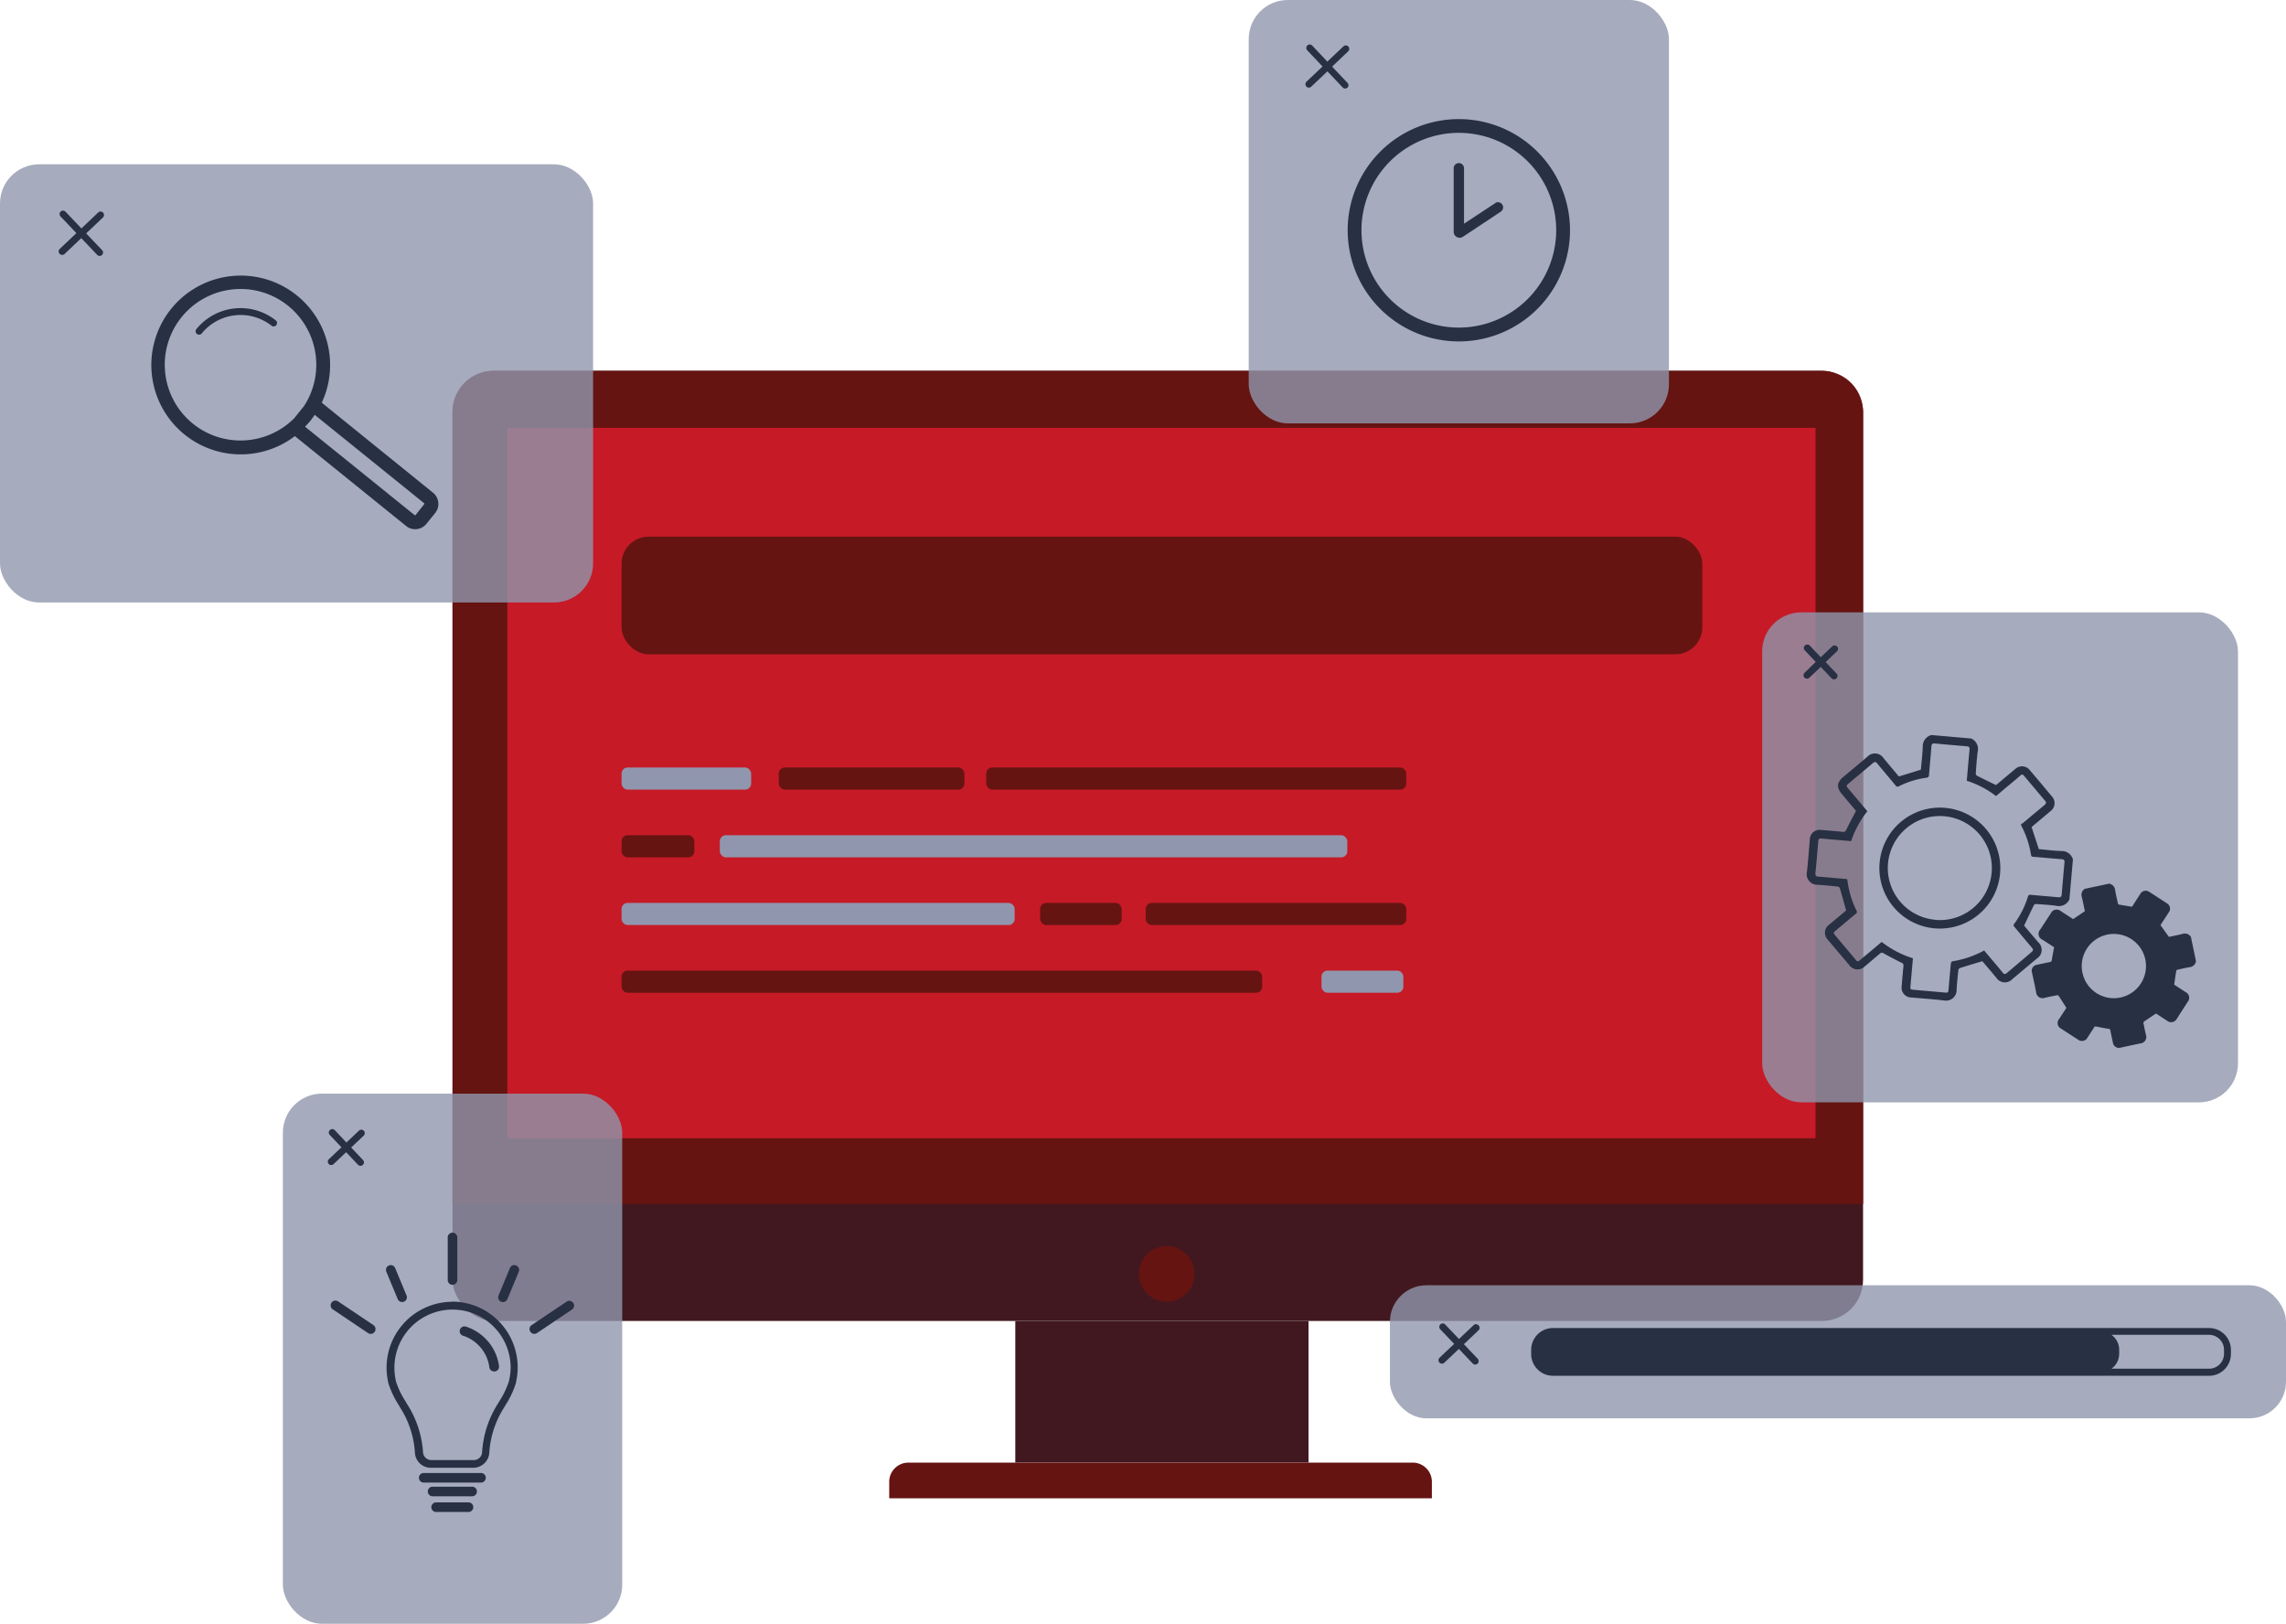 <svg xmlns="http://www.w3.org/2000/svg" viewBox="0 0 547.04 388.56"><defs><style>.cls-1{fill:#41181f;}.cls-2{fill:#651411;}.cls-3{fill:#c61a27;}.cls-4,.cls-5{fill:#9096ad;}.cls-5{opacity:0.8;}.cls-6{fill:#283043;}</style></defs><g id="Capa_2" data-name="Capa 2"><g id="Capa_1-2" data-name="Capa 1"><rect class="cls-1" x="108.29" y="88.74" width="337.54" height="227.36" rx="9.84"/><path class="cls-2" d="M118.13,88.74H436a9.84,9.84,0,0,1,9.84,9.84V288.12a0,0,0,0,1,0,0H108.29a0,0,0,0,1,0,0V98.58a9.84,9.84,0,0,1,9.84-9.84Z"/><rect class="cls-3" x="121.41" y="102.39" width="313.05" height="169.99"/><rect class="cls-1" x="242.96" y="316.1" width="70.17" height="33.89"/><path class="cls-2" d="M217.38,350H338.06a4.59,4.59,0,0,1,4.59,4.59v3.94a0,0,0,0,1,0,0H212.79a0,0,0,0,1,0,0v-3.94A4.59,4.59,0,0,1,217.38,350Z"/><circle class="cls-2" cx="279.19" cy="304.84" r="6.67"/><rect class="cls-2" x="148.74" y="128.41" width="258.62" height="28.16" rx="6.48"/><rect class="cls-2" x="186.36" y="183.66" width="44.42" height="5.3" rx="1.45"/><rect class="cls-2" x="236.01" y="183.66" width="100.51" height="5.3" rx="1.45"/><rect class="cls-2" x="148.74" y="199.86" width="17.42" height="5.3" rx="1.45"/><rect class="cls-2" x="148.74" y="232.26" width="153.3" height="5.3" rx="1.45"/><rect class="cls-2" x="248.9" y="216.06" width="19.51" height="5.3" rx="1.45"/><rect class="cls-2" x="274.16" y="216.06" width="62.36" height="5.3" rx="1.45"/><rect class="cls-4" x="148.74" y="183.66" width="31.01" height="5.3" rx="1.45"/><rect class="cls-4" x="148.74" y="216.06" width="94.07" height="5.3" rx="1.45"/><rect class="cls-4" x="316.23" y="232.26" width="19.6" height="5.3" rx="1.45"/><rect class="cls-4" x="172.25" y="199.86" width="150.16" height="5.3" rx="1.45"/><rect class="cls-5" x="67.69" y="261.7" width="81.21" height="126.86" rx="9.36"/><rect class="cls-5" x="421.69" y="146.53" width="113.86" height="117.26" rx="9.36"/><rect class="cls-5" x="332.61" y="307.56" width="214.43" height="31.84" rx="8.74"/><path class="cls-6" d="M108.25,311.51a15.78,15.78,0,0,0-15.37,19.18v0l0,.11a21.44,21.44,0,0,0,2.51,5.39l.4.69a22.52,22.52,0,0,1,3.51,10.87,3.8,3.8,0,0,0,3.89,3.48h10a3.84,3.84,0,0,0,3.89-3.48,22.63,22.63,0,0,1,3.51-10.87l.4-.69a21,21,0,0,0,2.51-5.38l0-.11v-.05a15.74,15.74,0,0,0-15.37-19.18Zm13.57,18.82,0,.1v0a20.59,20.59,0,0,1-2.3,4.84l-.41.69a24.28,24.28,0,0,0-3.75,11.7,2,2,0,0,1-2.06,1.73h-10a2,2,0,0,1-2.06-1.73A24.18,24.18,0,0,0,97.42,336l-.4-.69a19.82,19.82,0,0,1-2.3-4.84v0l0-.1a14.39,14.39,0,0,1-.34-3.08,13.91,13.91,0,0,1,27.82,0A13.76,13.76,0,0,1,121.82,330.33Z"/><path class="cls-6" d="M115.1,352.48H101.4a1.15,1.15,0,0,0,0,2.3h13.7a1.15,1.15,0,1,0,0-2.3Z"/><path class="cls-6" d="M112.87,355.76h-9.24a1.15,1.15,0,1,0,0,2.29h9.24a1.15,1.15,0,1,0,0-2.29Z"/><path class="cls-6" d="M112,359.52h-7.52a1.15,1.15,0,1,0,0,2.29H112a1.15,1.15,0,1,0,0-2.29Z"/><path class="cls-6" d="M115,319.3a11.35,11.35,0,0,0-3.56-1.86,1.14,1.14,0,0,0-.59,2.21,9.18,9.18,0,0,1,6.25,7.53,1.16,1.16,0,0,0,1.14,1l.17,0a1.13,1.13,0,0,0,1-1.3A11.48,11.48,0,0,0,115,319.3Z"/><path class="cls-6" d="M108.29,307.45a1.15,1.15,0,0,0,1.14-1.15V296.23a1.15,1.15,0,1,0-2.29,0V306.3A1.15,1.15,0,0,0,108.29,307.45Z"/><path class="cls-6" d="M123.52,302.82a1.15,1.15,0,0,0-1.5.62L119.3,310a1.15,1.15,0,0,0,.62,1.5,1.11,1.11,0,0,0,.44.08,1.15,1.15,0,0,0,1.06-.7l2.72-6.55A1.16,1.16,0,0,0,123.52,302.82Z"/><path class="cls-6" d="M137.18,311.79a1.14,1.14,0,0,0-1.59-.31l-8.37,5.61a1.15,1.15,0,0,0-.31,1.59,1.15,1.15,0,0,0,1.59.32l8.36-5.62A1.14,1.14,0,0,0,137.18,311.79Z"/><path class="cls-6" d="M96.22,311.57a1.11,1.11,0,0,0,.44-.08,1.14,1.14,0,0,0,.62-1.5l-2.72-6.55a1.14,1.14,0,1,0-2.11.88l2.72,6.55A1.14,1.14,0,0,0,96.22,311.57Z"/><path class="cls-6" d="M81,311.48a1.15,1.15,0,1,0-1.28,1.9L88.08,319a1.16,1.16,0,0,0,.64.19,1.15,1.15,0,0,0,.64-2.1Z"/><path class="cls-6" d="M79.83,278.56l3-2.84,2.84,3a.82.82,0,0,0,1.2-1.13l-2.84-3,3-2.83a.82.82,0,1,0-1.13-1.2l-3,2.84-2.83-3a.83.83,0,0,0-1.2,1.14l2.84,3-3,2.84a.82.82,0,0,0,.57,1.42A.89.89,0,0,0,79.83,278.56Z"/><rect class="cls-5" x="298.82" width="100.56" height="101.31" rx="9.36"/><rect class="cls-5" y="39.32" width="141.93" height="104.85" rx="9.36"/><path class="cls-6" d="M353.78,317.12a.82.82,0,0,0-1.16,0l-3.49,3.3-3.3-3.48a.82.82,0,0,0-1.16,0,.83.83,0,0,0,0,1.17l3.31,3.48-3.49,3.3a.83.83,0,0,0,.57,1.43.85.85,0,0,0,.57-.23l3.48-3.3,3.3,3.48a.83.83,0,0,0,.6.26.82.82,0,0,0,.6-1.39l-3.3-3.48,3.48-3.3A.82.82,0,0,0,353.78,317.12Z"/><path class="cls-6" d="M528.63,317.79h-157a5.23,5.23,0,0,0-5.22,5.23V324a5.22,5.22,0,0,0,5.22,5.22h157a5.23,5.23,0,0,0,5.23-5.22V323A5.24,5.24,0,0,0,528.63,317.79Zm3.58,6.16a3.59,3.59,0,0,1-3.58,3.58H505.27a4.39,4.39,0,0,0,1.85-3.58V323a4.39,4.39,0,0,0-1.85-3.58h23.36a3.59,3.59,0,0,1,3.58,3.58Z"/><path class="cls-6" d="M495.21,215.23a2.76,2.76,0,0,1-3.16,1.52c-1.57-.21-3.15-.31-4.73-.42a.7.7,0,0,0-.59.23c-.8,1.61-1.55,3.23-2.36,4.94,1.07,1.27,2.24,2.65,3.4,4a2.43,2.43,0,0,1-.36,3.88l-5.85,4.91a2.45,2.45,0,0,1-3.85-.33q-1.66-2-3.34-3.95s-.06,0,0,0c-1.86.56-3.63,1.09-5.38,1.65a.68.68,0,0,0-.36.5c-.16,1.57-.34,3.14-.41,4.72a2.54,2.54,0,0,1-3,2.53c-2.59-.31-5.19-.48-7.79-.71a2.35,2.35,0,0,1-2.35-2.76c.12-1.59.26-3.19.42-4.78a.66.66,0,0,0-.46-.78c-1.46-.72-2.91-1.49-4.34-2.28a.59.59,0,0,0-.8.07c-1.21,1-2.44,2.07-3.67,3.09a2.43,2.43,0,0,1-3.72-.34q-2.55-3-5.07-6a2.38,2.38,0,0,1,.34-3.7l4-3.35c-.51-1.86-1-3.63-1.52-5.39a.72.72,0,0,0-.52-.33c-1.64-.17-3.27-.35-4.91-.43a2.51,2.51,0,0,1-2.45-2.94c.31-2.62.48-5.27.71-7.91a2.33,2.33,0,0,1,2.65-2.27c1.74.13,3.48.28,5.21.46a.74.74,0,0,0,.87-.52c.72-1.49,1.51-2.94,2.32-4.51L440.75,190c-1.32-1.57-1.21-2.77.37-4.1q2.86-2.38,5.71-4.79a2.48,2.48,0,0,1,3.94.37l3.63,4.33,5.26-1.62c.16-1.77.37-3.61.46-5.45a2.78,2.78,0,0,1,2.05-2.85l9.58.84a2.76,2.76,0,0,1,1.51,3.16c-.22,1.69-.33,3.4-.45,5.09a.75.75,0,0,0,.22.61c1.5.77,3,1.5,4.62,2.28l4.59-3.85a2.38,2.38,0,0,1,3.5.28q2.65,3.12,5.27,6.27a2.36,2.36,0,0,1-.34,3.54q-2.09,1.77-4.19,3.52l-.32.29,1.73,5.28c1.75.16,3.53.37,5.31.45a2.77,2.77,0,0,1,2.85,2Zm-20.4,12.22c1.51,1.8,3,3.53,4.43,5.29.34.42.61.43,1,.09,2-1.67,3.92-3.32,5.9-5,.44-.36.46-.64.09-1.06-1.4-1.64-2.77-3.31-4.17-4.95a.55.55,0,0,1,0-.83,21.56,21.56,0,0,0,3.21-6.39c.12-.42.32-.51.74-.47,2.19.21,4.38.38,6.56.59.53,0,.75-.11.79-.64q.32-3.84.67-7.67c.06-.57-.13-.77-.69-.81-2.25-.17-4.5-.39-6.75-.57-.37,0-.52-.15-.58-.54a22.2,22.2,0,0,0-2.22-6.73c-.06-.13-.1-.26-.2-.51a4.21,4.21,0,0,0,.57-.36l5.1-4.26c.37-.3.49-.56.14-1-1.7-2-3.38-4-5.06-6-.32-.38-.58-.35-.93,0-1.12,1-2.26,1.91-3.39,2.86l-2.37,2a23,23,0,0,0-7-3.66c.22-2.53.43-5,.66-7.44.06-.57-.13-.77-.68-.81q-3.81-.31-7.61-.67c-.6-.06-.79.15-.84.73-.16,2.25-.39,4.5-.56,6.75,0,.48-.2.66-.67.73a20.53,20.53,0,0,0-6.49,2,.59.59,0,0,1-.87-.19c-1.43-1.74-2.9-3.45-4.34-5.2-.37-.46-.65-.49-1.1-.1-1.85,1.59-3.74,3.15-5.61,4.72-.81.68-.81.68-.14,1.47l4.46,5.31a23.13,23.13,0,0,0-3.88,7.15c-2.4-.21-4.73-.4-7.06-.63-.57-.05-.77.13-.81.69-.21,2.53-.43,5.07-.67,7.6-.06.6.14.79.73.84,2.07.15,4.13.35,6.2.53l.64.06a.79.79,0,0,1,.07.23,22.61,22.61,0,0,0,2.21,7.37c.19.36,0,.51-.22.71-1.64,1.36-3.27,2.74-4.91,4.11-.33.27-.44.5-.14.87q2.58,3.06,5.15,6.13c.27.33.52.32.83.05s.91-.76,1.37-1.15l3.92-3.29a23.23,23.23,0,0,0,7.47,3.91c-.19,2.25-.39,4.46-.58,6.66-.07.76,0,.81.72.88l7.49.66c.79.07.82,0,.9-.77.18-2.05.35-4.09.55-6.14,0-.2.21-.54.36-.56A23.37,23.37,0,0,0,474.81,227.45Z"/><path class="cls-6" d="M478.62,209a14.47,14.47,0,1,1-13.11-15.68A14.48,14.48,0,0,1,478.62,209Zm-15.5,11.13a12.45,12.45,0,1,0-11.32-13.52A12.44,12.44,0,0,0,463.12,220.1Z"/><path class="cls-6" d="M522.22,223.5c-1.06.27-2.15.47-3.21.69l-2-2.8a2.21,2.21,0,0,1,.13-.23c.62-.95,1.24-1.89,1.85-2.84a1.46,1.46,0,0,0-.44-2.15c-1.41-.92-2.82-1.85-4.24-2.75a1.46,1.46,0,0,0-2.12.46l-2,3.1c-1.08-.17-2.11-.33-3.14-.52-.09,0-.21-.19-.24-.31-.23-1-.47-2.05-.65-3.09a1.71,1.71,0,0,0-1.46-1.6l-5.8,1.23a1.7,1.7,0,0,0-.7,2.05c.27,1.1.48,2.23.71,3.31l-2.82,1.89-2.92-1.9a1.53,1.53,0,0,0-2.39.49l-2.52,3.86a1.54,1.54,0,0,0,.52,2.49l2.77,1.79c-.2,1.07-.4,2.07-.56,3.08-.05.28-.13.41-.42.46-1.06.21-2.11.43-3.16.67a1.43,1.43,0,0,0-1.16,1.82c.34,1.6.72,3.19,1,4.8a1.54,1.54,0,0,0,2,1.29c1-.25,2-.43,3-.63a.44.44,0,0,1,.37.11c.62.94,1.22,1.9,1.87,2.9l-1.76,2.7a1.46,1.46,0,0,0,.46,2.25q2,1.33,4.08,2.65a1.5,1.5,0,0,0,2.26-.46c.54-.83,1.08-1.66,1.61-2.49a.36.36,0,0,1,.46-.18c1,.21,2,.4,3,.56.25,0,.36.12.41.38.19,1,.39,1.94.61,2.9a1.45,1.45,0,0,0,1.88,1.21c1.58-.33,3.15-.71,4.73-1a1.56,1.56,0,0,0,1.31-2c-.24-.94-.42-1.91-.61-2.86a.45.45,0,0,1,.13-.37c.93-.64,1.87-1.26,2.87-1.93l2.66,1.73a1.53,1.53,0,0,0,2.34-.5l2.57-4a1.51,1.51,0,0,0-.49-2.36l-2.73-1.77c.17-1.15.32-2.25.5-3.34,0-.1.19-.22.31-.25,1-.21,1.91-.44,2.87-.6A1.69,1.69,0,0,0,525.5,230l-1.22-5.8A1.72,1.72,0,0,0,522.22,223.5Zm-23.91,9.2a7.69,7.69,0,1,1,9.12,6A7.68,7.68,0,0,1,498.31,232.7Z"/><path class="cls-6" d="M436.87,158.43l2.73-2.58a.82.82,0,0,0,0-1.16.83.83,0,0,0-1.17,0l-2.72,2.58-2.58-2.73a.83.83,0,1,0-1.2,1.14l2.58,2.72L431.82,161a.83.83,0,0,0,0,1.17.83.83,0,0,0,1.16,0l2.73-2.58,2.58,2.72a.82.82,0,0,0,1.2-1.13Z"/><path class="cls-6" d="M322.42,19.79l-3.65-3.85,3.85-3.65a.82.82,0,0,0-1.13-1.2l-3.86,3.65L314,10.89a.82.82,0,0,0-1.16,0,.83.83,0,0,0,0,1.17l3.65,3.85-3.86,3.65a.83.83,0,0,0,0,1.16.82.82,0,0,0,1.17,0l3.85-3.65,3.65,3.85a.79.79,0,0,0,.6.26.81.81,0,0,0,.56-.22A.83.83,0,0,0,322.42,19.79Z"/><path class="cls-6" d="M349.1,28.5a26.6,26.6,0,1,0,26.6,26.59A26.62,26.62,0,0,0,349.1,28.5Zm0,49.89a23.3,23.3,0,1,1,23.3-23.3A23.32,23.32,0,0,1,349.1,78.39Z"/><path class="cls-6" d="M357.78,48.63l-7.44,4.9V40.38a1.24,1.24,0,1,0-2.47,0V55.46a1.41,1.41,0,0,0,.75,1.26,1.52,1.52,0,0,0,.68.17,1.41,1.41,0,0,0,.79-.24l9.05-6a1.23,1.23,0,1,0-1.36-2.06Z"/><path class="cls-6" d="M24.64,50.86a.82.82,0,0,0-1.16,0l-4,3.8-3.8-4a.82.82,0,1,0-1.19,1.13l3.79,4-4,3.79a.83.83,0,0,0,0,1.17.82.82,0,0,0,.6.25.83.83,0,0,0,.57-.22l4-3.8,3.8,4a.83.83,0,0,0,.6.26.85.85,0,0,0,.57-.23.82.82,0,0,0,0-1.16l-3.8-4,4-3.8A.82.82,0,0,0,24.64,50.86Z"/><path class="cls-6" d="M47,78.75a.83.83,0,0,0,.12,1.16.84.84,0,0,0,.52.18.79.79,0,0,0,.64-.31A12,12,0,0,1,65.06,78a.82.82,0,0,0,1-1.28A13.6,13.6,0,0,0,47,78.75Z"/><path class="cls-6" d="M103.59,117.88,77,96.36a21.39,21.39,0,1,0-6.44,8l26.64,21.52a3.44,3.44,0,0,0,4.83-.52l2.13-2.63A3.45,3.45,0,0,0,103.59,117.88ZM46.17,101.39a18.13,18.13,0,1,1,26.59-4.23l-2.35,2.92A18.15,18.15,0,0,1,46.17,101.39Zm53.25,21.88a.13.13,0,0,1-.2,0L73,102.11l.1-.12c.38-.4.77-.8,1.13-1.24s.74-1,1.08-1.48l26.21,21.17a.14.14,0,0,1,0,.2Z"/></g></g></svg>